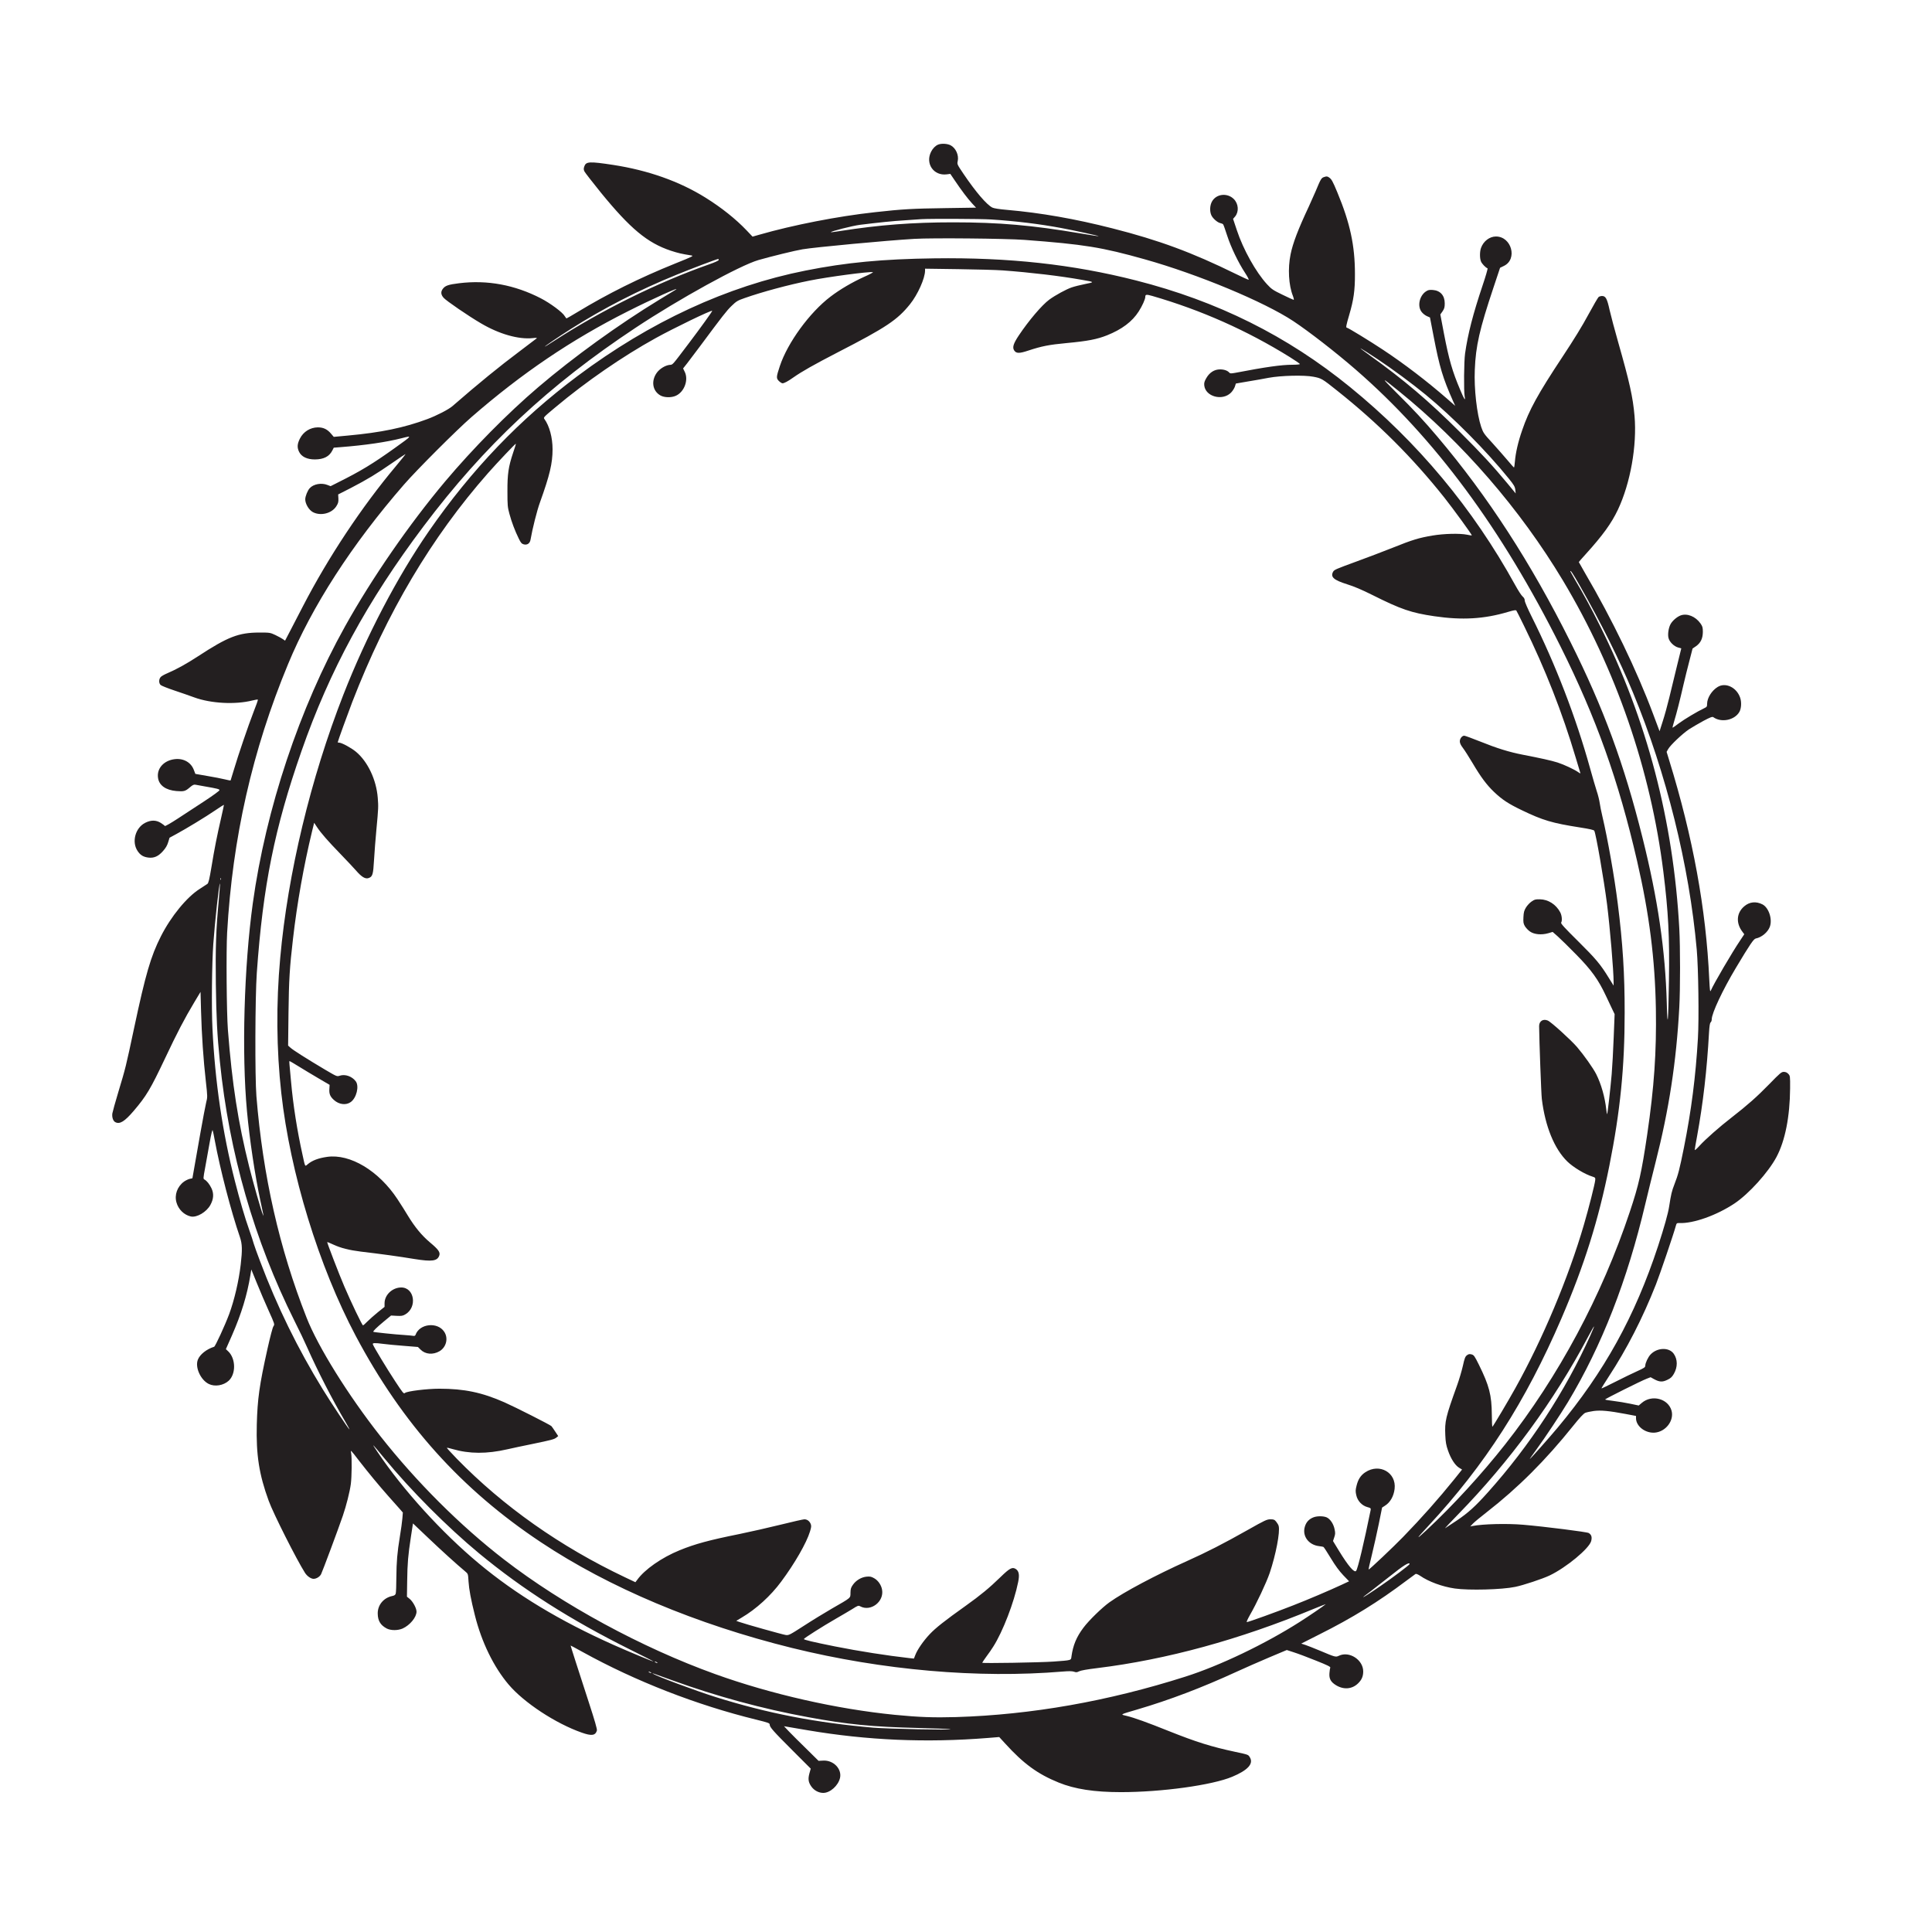 <?xml version="1.0" encoding="utf-8"?>
<!-- Generator: Adobe Illustrator 25.0.1, SVG Export Plug-In . SVG Version: 6.00 Build 0)  -->
<svg version="1.1" id="Layer_1" xmlns="http://www.w3.org/2000/svg" xmlns:xlink="http://www.w3.org/1999/xlink" x="0px" y="0px"
	 viewBox="0 0 2500 2500" style="enable-background:new 0 0 2500 2500;" xml:space="preserve">
<style type="text/css">
	.st0{fill:#231F20;}
</style>
<path transform="translate(0,2500) scale(0.1,-0.1)" class="st0" d="M12140,23129c-35-14-69-48-91-91
	c-79-154,32-316,202-294l46,6l59-87c85-126,163-230,222-294l52-56l-398-6c-423-6-555-13-912-53c-477-52-1060-166-1494-291l-88-25
	l-77,81c-139,146-324,294-531,423c-338,211-742,354-1195,424c-311,47-353,45-375-22c-9-27-8-40,3-63c8-16,104-139,212-273
	c381-467,602-651,905-752c95-31,142-42,264-61c36-6,24-12-205-104c-466-188-878-393-1273-633c-71-43-132-78-135-78s-13,13-23,29
	c-27,49-185,166-308,230c-339,175-695,241-1059,196c-139-17-178-31-209-70s-28-78,9-119c33-38,323-237,483-330
	c235-139,488-211,671-191c40,5,57,4,50-3c-5-5-103-79-216-164c-271-203-530-414-874-713c-51-44-202-122-325-168
	c-301-112-600-174-1028-213l-183-17l-36,42c-48,57-99,81-170,81c-99-1-187-56-232-145c-35-70-38-115-11-171c31-64,103-99,205-99
	c114,1,185,37,225,115l19,37l88,7c320,25,594,65,792,116c138,35,140,38-87-125c-288-206-444-301-741-449l-93-47l-39,15
	c-78,32-182,13-231-41c-28-30-58-105-58-144c0-59,47-138,99-166c100-53,244-17,303,76c24,38,29,55,27,99l-3,54l165,84
	c217,113,329,181,534,323c94,65,171,117,173,116c2-2-54-72-125-157c-443-528-875-1179-1203-1813c-45-88-116-224-157-303l-74-142
	l-29,20c-16,11-59,35-97,53c-67,31-71,32-208,32c-268-1-405-54-795-309c-152-99-274-166-397-219c-34-14-71-35-82-46
	c-27-27-28-82-2-105c11-10,91-42,178-71s202-69,256-89c215-79,532-96,753-40c36,9,68,14,71,11s-22-75-56-160
	c-69-178-200-562-256-752c-21-71-40-132-41-134c-2-2-35,4-74,14c-40,10-142,30-227,44l-155,27l-20,52c-36,96-131,151-243,139
	c-143-15-239-120-220-243c14-97,100-158,237-170c97-8,116-3,174,47c36,31,52,39,73,35c14-3,67-13,116-21c173-30,195-36,195-50
	c0-8-88-72-195-142s-265-174-350-229c-86-56-158-97-161-92c-4,5-27,23-52,39c-62,39-127,40-203,2c-128-65-177-247-99-364
	c35-54,75-78,140-86c73-9,129,16,189,84c35,39,55,73,67,114l18,59l85,46c131,71,383,224,506,308c60,41,111,73,112,72
	c2-2-15-79-36-172c-52-226-85-390-125-635c-27-161-38-207-53-217c-10-7-54-36-98-64c-168-106-373-357-503-614
	c-131-259-198-489-347-1189c-107-504-109-511-205-830c-38-126-72-249-76-272c-7-48,9-98,37-113c58-32,121,7,240,146
	c163,192,215,278,404,677c158,335,253,517,379,727l81,135l7-255c8-298,30-624,62-905c22-196,22-202,4-271c-9-39-43-214-74-390
	c-78-447-103-589-104-590c0-1-15-5-34-8c-18-4-52-20-75-36c-87-64-126-172-97-271c26-90,98-160,185-180c77-17,204,57,254,150
	c41,75,46,144,15,212c-26,55-60,98-92,116c-17,9-17,16,8,149c14,76,40,222,58,323c21,117,35,177,40,165c4-11,17-71,28-134
	c67-363,209-913,325-1249c30-89,32-165,10-354c-25-215-83-462-150-643c-55-147-179-416-194-421c-99-31-185-100-211-168
	c-38-99,37-263,143-314c78-38,189-19,256,42c96,88,93,287-6,381l-30,28l80,181c121,277,195,519,237,776l12,74l73-179
	c40-99,108-258,152-355c78-173,79-176,62-200c-11-14-43-138-78-294c-105-472-129-646-138-980c-10-392,30-646,154-985
	c59-163,358-756,470-933c27-42,76-77,111-77c36,0,80,27,97,60s226,593,281,755c45,131,90,309,104,413c12,92,15,339,4,398
	c-8,46-12,51,101-96c122-157,258-322,384-464c58-65,124-138,145-163l39-45l-6-76c-3-42-18-147-32-232c-35-214-44-325-46-535
	c0-99-4-191-8-205c-5-18-16-26-44-32c-113-23-191-117-189-228c1-93,36-150,117-193c53-27,143-27,205,0c95,43,180,146,180,219
	c0,43-46,129-88,164l-36,29l3,198c3,236,12,340,48,574l27,176l196-186c172-164,373-346,481-436c36-30,36-30,42-130
	c6-99,31-234,82-436c87-348,243-668,436-896c199-235,608-504,947-623c127-45,176-39,196,27c5,16-28,130-103,360
	c-139,428-239,738-237,740c1,1,71-37,156-84c686-379,1477-687,2246-875c157-39,174-45,174-64c0-33,42-81,296-335l235-235l-17-61
	c-20-74-14-116,26-172c36-50,95-81,153-81c89,0,194,94,217,194c26,117-86,232-219,224l-59-3l-158,156c-88,85-188,186-224,223l-65,69
	l35-6c19-3,141-24,270-46c774-131,1533-164,2333-100l147,12l77-84c238-262,421-395,692-505c209-85,461-124,806-124
	c527,0,1180,90,1440,199c201,84,278,168,229,250c-22,37-17,35-189,72c-313,67-504,127-865,271c-274,110-441,170-539,194
	c-88,21-97,15,137,84c415,122,840,284,1277,485c105,48,295,132,423,186l233,98l92-30c51-16,179-64,285-107c151-60,191-80,186-92
	c-4-8-9-40-11-70c-6-73,17-115,86-157c99-60,207-51,284,24c47,45,67,91,67,155c0,150-180,267-314,203c-42-20-46-19-245,65
	c-75,31-160,65-190,75l-53,17l233,118c428,214,764,422,1129,697c58,43,111,82,117,86c8,5,31-5,59-23c111-77,289-142,449-165
	c182-26,610-15,782,21c104,21,354,104,446,148c215,103,511,348,537,445c13,51,4,82-32,104c-22,14-568,83-848,107
	c-210,18-523,10-655-16l-30-6l35,37c19,20,100,87,180,149c402,313,759,669,1117,1116c83,104,134,158,156,168c17,7,67,18,110,24
	c91,12,198,2,410-38l137-26v-29c0-105,121-197,244-187c141,12,251,156,216,284c-44,157-255,212-385,101l-40-34l-110,23
	c-61,13-158,29-217,36c-60,7-108,15-108,19c0,8,464,240,537,268l52,20l43-24c71-39,110-41,173-10c45,21,61,37,85,78
	c50,88,50,186-2,260c-61,86-214,81-300-10c-32-34-67-108-68-143c0-23-12-31-107-74c-60-27-186-88-282-137s-176-87-178-85
	s39,68,91,148c236,360,441,759,614,1198c55,141,229,652,258,760c9,32,13,35,44,34c181-8,482,99,714,253c186,124,438,403,544,602
	c112,211,173,520,176,888c1,158,0,162-23,187c-17,18-35,26-59,26c-30,0-48-15-190-161c-157-161-280-270-486-430
	c-153-118-340-283-413-364c-35-39-63-63-63-55s13,87,30,176c78,427,128,859,155,1346c5,82,11,121,21,129c8,6,14,24,14,40
	c0,78,142,380,312,664c186,311,230,375,258,381c76,15,154,80,181,150c37,97-12,248-94,291c-84,43-169,34-237-25
	c-100-85-109-216-23-329l24-32l-51-77c-104-153-345-565-383-654c-9-20-12,10-19,145c-41,911-211,1841-519,2838l-33,108l19,34
	c26,50,187,202,271,258c40,26,123,74,185,108c88,47,117,58,129,49c104-75,277-39,338,69c25,44,29,126,10,182
	c-45,134-189,203-291,140c-77-47-136-142-137-217c0-37-3-42-37-58c-87-41-256-142-329-196c-43-33-79-58-81-56c-2,1,8,41,22,87
	c32,105,74,271,119,468c19,83,54,222,77,310l41,159l44,30c61,43,88,100,89,184c0,58-4,72-30,110c-65,92-174,136-259,104
	c-49-19-108-71-131-116c-24-47-36-126-25-173c11-52,71-111,127-126l39-11l-57-232c-31-128-76-312-99-408s-61-233-84-303l-41-129
	l-84,224c-213,569-530,1225-880,1822c-44,76-81,141-81,143c0,3,40,48,88,101c222,245,334,400,418,577c162,344,248,829,215,1213
	c-21,244-65,439-211,952c-45,157-95,346-112,420c-32,146-50,180-98,180c-14,0-34-6-43-12c-9-7-69-110-133-228
	c-77-144-187-323-334-545c-321-485-434-691-523-952c-53-152-85-294-94-405c-3-43-9-78-12-77c-3,0-41,42-84,94
	c-43,51-131,151-195,222c-110,119-119,133-145,208c-56,166-94,495-83,740c12,309,62,527,242,1065l85,255l51,25
	c178,87,97,380-104,380c-83,0-163-61-194-149c-17-48-17-134,0-174c12-30,60-80,85-89c5-1-23-100-63-218c-125-372-192-631-228-885
	c-14-99-18-483-5-555c12-65-4-43-57,83c-103,243-146,392-212,735l-46,243l29,41c23,35,28,51,28,103c0,102-58,166-155,173
	c-45,3-61,0-90-20c-83-57-111-190-55-263c15-21,46-45,68-55l41-18l47-244c77-400,119-540,253-841l27-59l-113,99
	c-254,221-545,444-823,628c-171,113-452,285-467,285c-14,0-9,30,31,165c57,194,75,316,74,530c0,368-63,659-227,1054
	c-62,150-76,174-111,197c-20,13-30,14-59,4c-38-12-43-20-114-190c-23-52-62-140-87-195c-137-292-206-472-235-617
	c-37-181-25-399,31-539c10-27,14-49,9-49s-70,30-144,66c-122,59-142,72-200,135c-144,156-309,451-391,700l-49,147l26,30
	c52,63,45,165-17,227c-83,82-223,68-280-29c-29-49-34-126-11-179c17-41,79-96,117-104c16-3,32-10,37-17c5-6,28-72,52-146
	c48-148,142-345,232-482c32-49,52-88,45-88s-82,34-167,76c-566,278-993,436-1595,589c-486,124-928,201-1361,239
	c-106,9-172,20-193,30c-76,40-213,200-373,436c-83,123-84,126-75,165c17,77-25,170-92,205C12258,23142,12183,23146,12140,23129z
	 M12825,22160c315-20,626-58,910-111c152-28,486-101,482-105c-2-2-109,14-238,36c-619,105-1049,143-1644,143c-526,0-957-33-1460-112
	c-66-10-121-18-123-16c-11,10,281,84,377,96c243,30,426,49,576,58c94,7,190,13,215,15C12039,22171,12684,22169,12825,22160z
	 M13255,21896c774-58,1002-95,1560-252c687-193,1542-549,1920-799c202-134,548-402,807-627c1023-888,1889-2058,2652-3585
	c460-921,750-1733,990-2775c158-684,232-1272,243-1913c9-556-22-1011-112-1624c-73-494-109-654-225-1001
	c-363-1089-922-2132-1613-3010c-303-385-680-796-1022-1114c-141-131-134-115,26,57c735,791,1258,1605,1724,2687
	c295,686,479,1270,620,1975c141,706,198,1276,198,1980c1,495-25,907-89,1410c-43,347-130,838-200,1135c-14,58-29,134-34,170
	s-22,106-39,155c-16,50-55,182-86,295c-183,660-447,1344-756,1962c-51,102-89,190-89,207c0,20-9,37-28,53c-15,12-58,79-96,148
	c-545,990-1262,1850-2136,2561c-814,663-1716,1112-2770,1380c-821,209-1646,299-2610,286c-671-9-1143-54-1665-158
	c-1018-202-2013-663-2949-1363c-751-562-1374-1212-1928-2012c-408-590-808-1355-1105-2114c-424-1085-719-2313-817-3405
	c-54-590-49-1184,14-1750c115-1034,485-2241,965-3145c601-1132,1364-1982,2395-2667c884-588,2012-1062,3250-1368
	c1170-288,2409-396,3500-305c85,7,123,6,148-2c27-10,38-9,65,5c21,11,105,26,237,42c896,110,1842,369,2799,766c90,37,160,64,155,60
	c-24-22-224-158-336-229c-449-286-1033-566-1480-708c-998-318-1990-493-2967-523c-286-8-475-2-791,29c-749,74-1603,267-2325,527
	c-951,342-1973,897-2730,1481c-570,440-1137,1006-1606,1602c-414,526-804,1152-952,1530c-353,897-565,1833-649,2865
	c-20,249-17,1281,5,1595c80,1130,230,1874,578,2870c364,1044,851,1941,1580,2910c785,1043,1619,1824,2744,2569
	c559,371,1352,808,1590,876c160,46,477,124,570,139c159,27,1088,114,1445,135C12061,21923,13010,21914,13255,21896z M9300,21636
	c0-8-47-30-122-56c-669-235-1400-597-2015-996c-62-40-113-72-113-69c0,6,180,129,335,227c422,269,889,508,1375,705
	c173,71,516,201,533,202C9297,21650,9300,21644,9300,21636z M12975,21501c365-27,744-72,1025-122c167-29,167-29,43-54
	c-61-12-140-32-175-44c-69-23-212-101-290-158c-94-69-264-268-395-464c-70-105-85-154-60-193c27-41,65-42,185-2
	c173,57,264,75,497,97c268,25,389,48,520,100c192,77,325,176,410,309c46,72,85,158,85,189c0,32,15,33,92,11
	c632-183,1225-447,1777-790c72-45,131-85,131-91c0-5-43-9-98-9c-138,0-346-29-735-104c-57-10-69-10-79,1c-22,27-67,43-121,43
	c-72,0-135-39-177-112c-25-43-30-61-27-95c15-146,235-205,346-94c20,20,42,55,50,77l13,41l157,27c86,14,206,35,266,47
	c163,30,461,37,580,14c105-20,112-24,310-182c526-418,973-864,1384-1381c114-144,362-484,356-490c-2-2-30,2-62,9
	c-93,19-299,14-447-11c-176-30-257-54-518-159c-123-49-331-128-463-176c-270-99-290-107-305-134c-36-67,8-107,180-161
	c91-28,194-72,324-137c375-188,507-233,806-277c361-53,644-36,951,55c82,24,104,28,111,17c5-7,50-96,99-197
	c275-560,494-1118,669-1706c28-93,53-179,57-189c5-18,4-18-23,1c-52,37-188,100-269,126c-82,26-223,57-451,101
	c-174,34-331,82-554,172c-102,41-193,74-203,74c-28,0-57-37-57-73c0-23,12-49,41-87c23-30,79-119,125-196c105-178,181-280,275-370
	c107-102,188-155,361-238c272-131,393-167,751-223c128-20,181-32,187-43c22-43,124-630,165-950c38-305,85-859,85-1010v-44l-61,98
	c-109,178-168,248-399,477c-172,170-226,229-219,240c16,25,10,93-12,134c-54,102-156,167-264,168c-57,1-71-3-107-29
	c-24-16-56-51-72-77c-24-40-30-61-33-125c-3-66-1-82,19-117c13-21,42-53,66-69c54-38,149-47,236-22l57,17l67-59
	c37-33,144-138,237-233c198-201,287-325,385-534c34-72,73-154,87-184l26-54l-12-301c-6-166-18-380-26-476c-17-196-53-511-59-517
	c-2-2-7,24-11,59c-17,159-66,331-130,458c-40,79-159,247-248,351c-78,91-337,326-379,343c-61,26-112-8-112-72c2-192,27-876,35-942
	c43-355,162-647,331-811c76-74,228-165,323-194c37-12,40-15,37-46c-4-48-84-364-147-579c-198-680-535-1483-888-2115
	c-91-164-279-480-295-497c-4-4-8,66-8,155c-2,255-33,375-167,647c-56,113-65,126-95,134c-27,7-38,5-60-11c-22-17-31-38-53-139
	c-15-65-48-177-74-249c-150-417-161-465-153-648c4-89,11-129,35-197c36-105,92-192,144-223l38-23l-100-125c-205-254-425-502-664-748
	c-123-127-434-421-445-421c-3,0,15,84,41,187c25,104,66,284,90,402l43,213l37,24c68,42,114,123,125,218c25,211-196,336-379,215
	c-59-39-93-91-113-172c-15-58-15-76-4-125c16-74,74-135,144-154c42-11,46-15,42-38c-87-426-166-760-188-787c-23-29-99,59-223,261
	l-76,125l16,48c14,41,15,56,4,106c-14,70-58,133-104,153c-45,18-126,18-173-2c-56-23-91-62-108-121c-35-120,49-234,184-250
	c28-3,54-8,59-12c5-3,48-69,94-145c58-96,108-164,160-219l76-79l-96-45c-157-73-433-191-631-268c-210-83-576-215-596-215
	c-7,0,9,36,38,88c87,150,215,422,258,548c79,235,136,530,116,607c-3,14-18,39-32,56c-22,27-32,31-75,31c-45,0-71-12-292-137
	c-315-178-535-290-787-403c-405-182-818-401-1004-534c-95-68-266-234-336-328c-90-119-135-227-155-370c-7-55,7-51-235-69
	c-170-12-920-25-920-15c0,3,24,39,53,79c30,39,70,98,90,130c123,193,269,571,322,836c19,93,10,141-31,168c-45,29-79,11-198-105
	c-144-140-255-232-451-372c-267-190-389-286-464-366c-80-84-160-199-187-270l-18-46l-60,6c-284,32-651,89-961,151
	c-289,58-406,86-403,96c5,13,248,167,408,259c80,46,179,104,221,130c69,44,77,47,100,34c135-73,310,59,283,214
	c-10,60-50,119-100,148c-38,22-54,26-99,22c-68-6-138-47-179-106c-25-35-30-53-31-102c-1-72,14-59-240-205c-93-54-257-154-363-223
	c-186-120-195-124-235-119c-41,6-522,141-601,169l-39,14l70,42c187,110,376,282,511,465c174,233,329,503,373,649c18,58,19,73,9,99
	c-16,37-46,59-82,59c-15,0-152-31-305-69s-393-92-533-121c-397-80-576-129-775-210c-233-95-454-249-551-385l-22-29l-133,63
	c-839,398-1575,917-2178,1535c-73,76-131,139-129,141c2,3,36-4,74-16c218-63,442-64,709-3c61,14,205,45,320,68c256,53,287,61,316,85
	l22,18l-39,59c-21,32-43,64-49,70c-16,17-470,247-606,307c-292,129-522,177-844,177c-160,0-420-32-445-55c-16-14-25-3-127,152
	c-106,161-274,439-288,476c-8,20,18,22,135,7c41-6,159-17,262-25l186-15l34-34c62-62,160-70,245-21c88,52,117,168,61,252
	c-86,131-320,106-371-40c-5-12-14-16-29-13c-13,3-66,7-118,11c-110,6-393,36-399,41c-8,7,41,55,136,134l93,77l72-4c63-3,79-1,113,19
	c157,92,118,349-54,348c-114-1-214-95-215-203v-48l-85-68c-47-38-108-92-136-120c-27-28-53-51-58-51c-11,0-153,296-241,502
	c-68,158-227,571-222,576c2,1,36-13,77-32c99-46,207-73,359-92c270-32,483-61,695-96c226-36,294-26,319,45c15,42-10,78-119,169
	c-107,90-196,198-287,347c-28,48-89,144-135,214c-241,366-612,590-911,547c-111-16-193-46-251-96c-36-30-31-40-66,121
	c-70,315-122,645-149,950c-9,94-18,191-20,218c-3,26-3,47,1,47c3,0,55-31,117-69c61-38,176-107,256-154l145-85l-3-52
	c-5-64,10-100,59-144c65-59,156-71,217-27c75,53,112,205,66,268c-48,65-138,97-209,73c-35-12-38-10-188,78c-234,139-416,254-449,285
	l-30,27l5,423c5,423,15,589,58,957c53,463,140,950,246,1389l28,114l37-56c52-78,140-179,303-347c77-80,169-177,203-216
	c70-81,118-110,159-97c54,18,62,43,73,238c6,99,19,272,30,385c27,286,27,302,18,416c-18,234-130,470-282,596c-61,51-185,118-218,118
	c-10,0-18,2-18,5c0,11,127,361,189,523c447,1155,1025,2130,1756,2960c118,134,356,385,360,380c2-2-14-55-36-118
	c-60-180-74-274-73-500c0-178,2-203,26-290c28-105,72-221,121-320c26-54,38-67,64-74c45-12,80,12,88,61c24,139,83,375,122,482
	c127,353,163,506,163,687c0,152-41,303-105,391c-16,21-12,24,142,153c396,332,869,658,1298,895c233,129,719,364,731,353
	c4-5-156-227-300-417c-231-305-207-278-253-283c-57-7-127-51-163-100c-78-107-57-237,45-295c51-29,142-31,201-4
	c110,50,167,207,113,312l-20,41l56,71c31,40,104,137,163,216c297,400,345,461,408,522s78,70,170,102c227,80,569,172,840,226
	c238,48,772,119,819,109c9-1-41-29-112-60c-155-70-314-163-437-257c-270-205-555-596-655-898c-47-142-48-157-13-193
	c17-16,38-30,47-30c22,0,70,25,140,75c113,79,263,164,576,326c625,321,771,419,934,622c100,124,195,336,195,436v24l428-6
	C12633,21514,12893,21507,12975,21501z M8740,21249c-8-5-100-61-205-125c-530-323-1113-744-1570-1134c-398-339-847-795-1205-1220
	c-467-556-947-1251-1295-1875c-590-1058-1025-2363-1194-3585c-113-819-145-1938-75-2690c33-361,103-829,174-1160
	c17-80,33-156,36-170l4-25l-11,25c-21,49-121,399-174,610c-145,580-221,1069-276,1775c-17,221-23,1020-10,1255
	c69,1225,326,2361,788,3475c310,750,825,1548,1500,2324c163,188,686,711,874,874c653,568,1293,1001,2024,1369
	C8435,21129,8828,21305,8740,21249z M17825,20353c187-124,447-316,620-458c356-292,787-727,1079-1088c67-83,79-104,84-145l5-47
	l-103,125c-195,235-343,395-614,665c-409,408-728,679-1176,1000C17534,20538,17578,20516,17825,20353z M18103,19937
	c820-663,1566-1524,2120-2447c686-1145,1137-2453,1301-3772c64-515,81-835,72-1403c-8-553-19-660-28-295c-19,684-115,1345-314,2140
	c-238,953-502,1672-931,2530c-513,1028-1071,1889-1723,2659c-173,205-311,353-530,570C17861,20127,17865,20130,18103,19937z
	 M20442,17423c278-488,512-958,688-1383c432-1044,729-2239,826-3330c21-238,30-891,15-1145c-29-496-85-933-181-1415
	c-57-282-74-350-123-475c-34-87-44-129-68-285c-14-93-63-267-144-515c-300-911-695-1625-1300-2350c-113-135-353-405-360-405
	c-2,0,38,58,90,129c107,146,311,454,404,608c439,731,768,1575,1001,2563c32,135,92,378,133,540c173,678,269,1300,307,2005
	c13,237,13,782,0,1020c-76,1391-419,2703-1026,3917c-112,225-214,413-326,601c-32,55-58,101-58,103
	C20320,17629,20352,17581,20442,17423z M2857,13618c-3-8-6-5-6,6c-1,11,2,17,5,13C2859,13634,2860,13625,2857,13618z M2831,13354
	c-36-381-44-613-38-1088c6-432,17-659,52-1001c120-1185,446-2317,965-3356c60-118,134-274,165-345c137-308,328-681,495-963
	c33-56,56-100,51-97c-15,9-241,350-343,516c-327,532-591,1071-814,1663c-36,94-72,195-80,222c-7,28-34,109-59,180
	c-57,160-121,380-185,630c-161,629-258,1289-291,1980c-13,263-7,843,11,1090c20,286,76,792,86,782C2848,13565,2841,13469,2831,13354
	z M20579,7719c-325-723-782-1423-1325-2029c-164-183-253-264-404-366c-74-50-142-94-150-99s66,75,165,176
	c673,690,1245,1471,1687,2305c39,74,73,133,75,131S20607,7782,20579,7719z M4970,6134c353-428,814-890,1230-1235
	c568-469,1177-857,1955-1245c171-84,306-154,302-154c-14,0-326,130-517,215c-699,312-1265,654-1745,1055c-477,397-982,953-1309,1440
	C4799,6339,4807,6332,4970,6134z M18240,4761c0-11-224-180-377-284c-129-89-223-149-223-144c0,3,44,37,98,77c53,41,160,124,238,186
	C18162,4745,18240,4793,18240,4761z M8500,3490c8-5,11-10,5-10c-5,0-17,5-25,10s-10,10-5,10C8481,3500,8492,3495,8500,3490z
	 M8420,3360c8-5,11-10,5-10c-5,0-17,5-25,10s-10,10-5,10C8401,3370,8412,3365,8420,3360z M8705,3255c567-205,1158-366,1746-474
	c512-95,837-127,1433-141c226-6,412-13,415-16c12-13-816,5-999,20c-740,64-1366,185-2039,396c-249,78-757,267-810,301
	C8430,3355,8429,3355,8705,3255z"/>
</svg>
